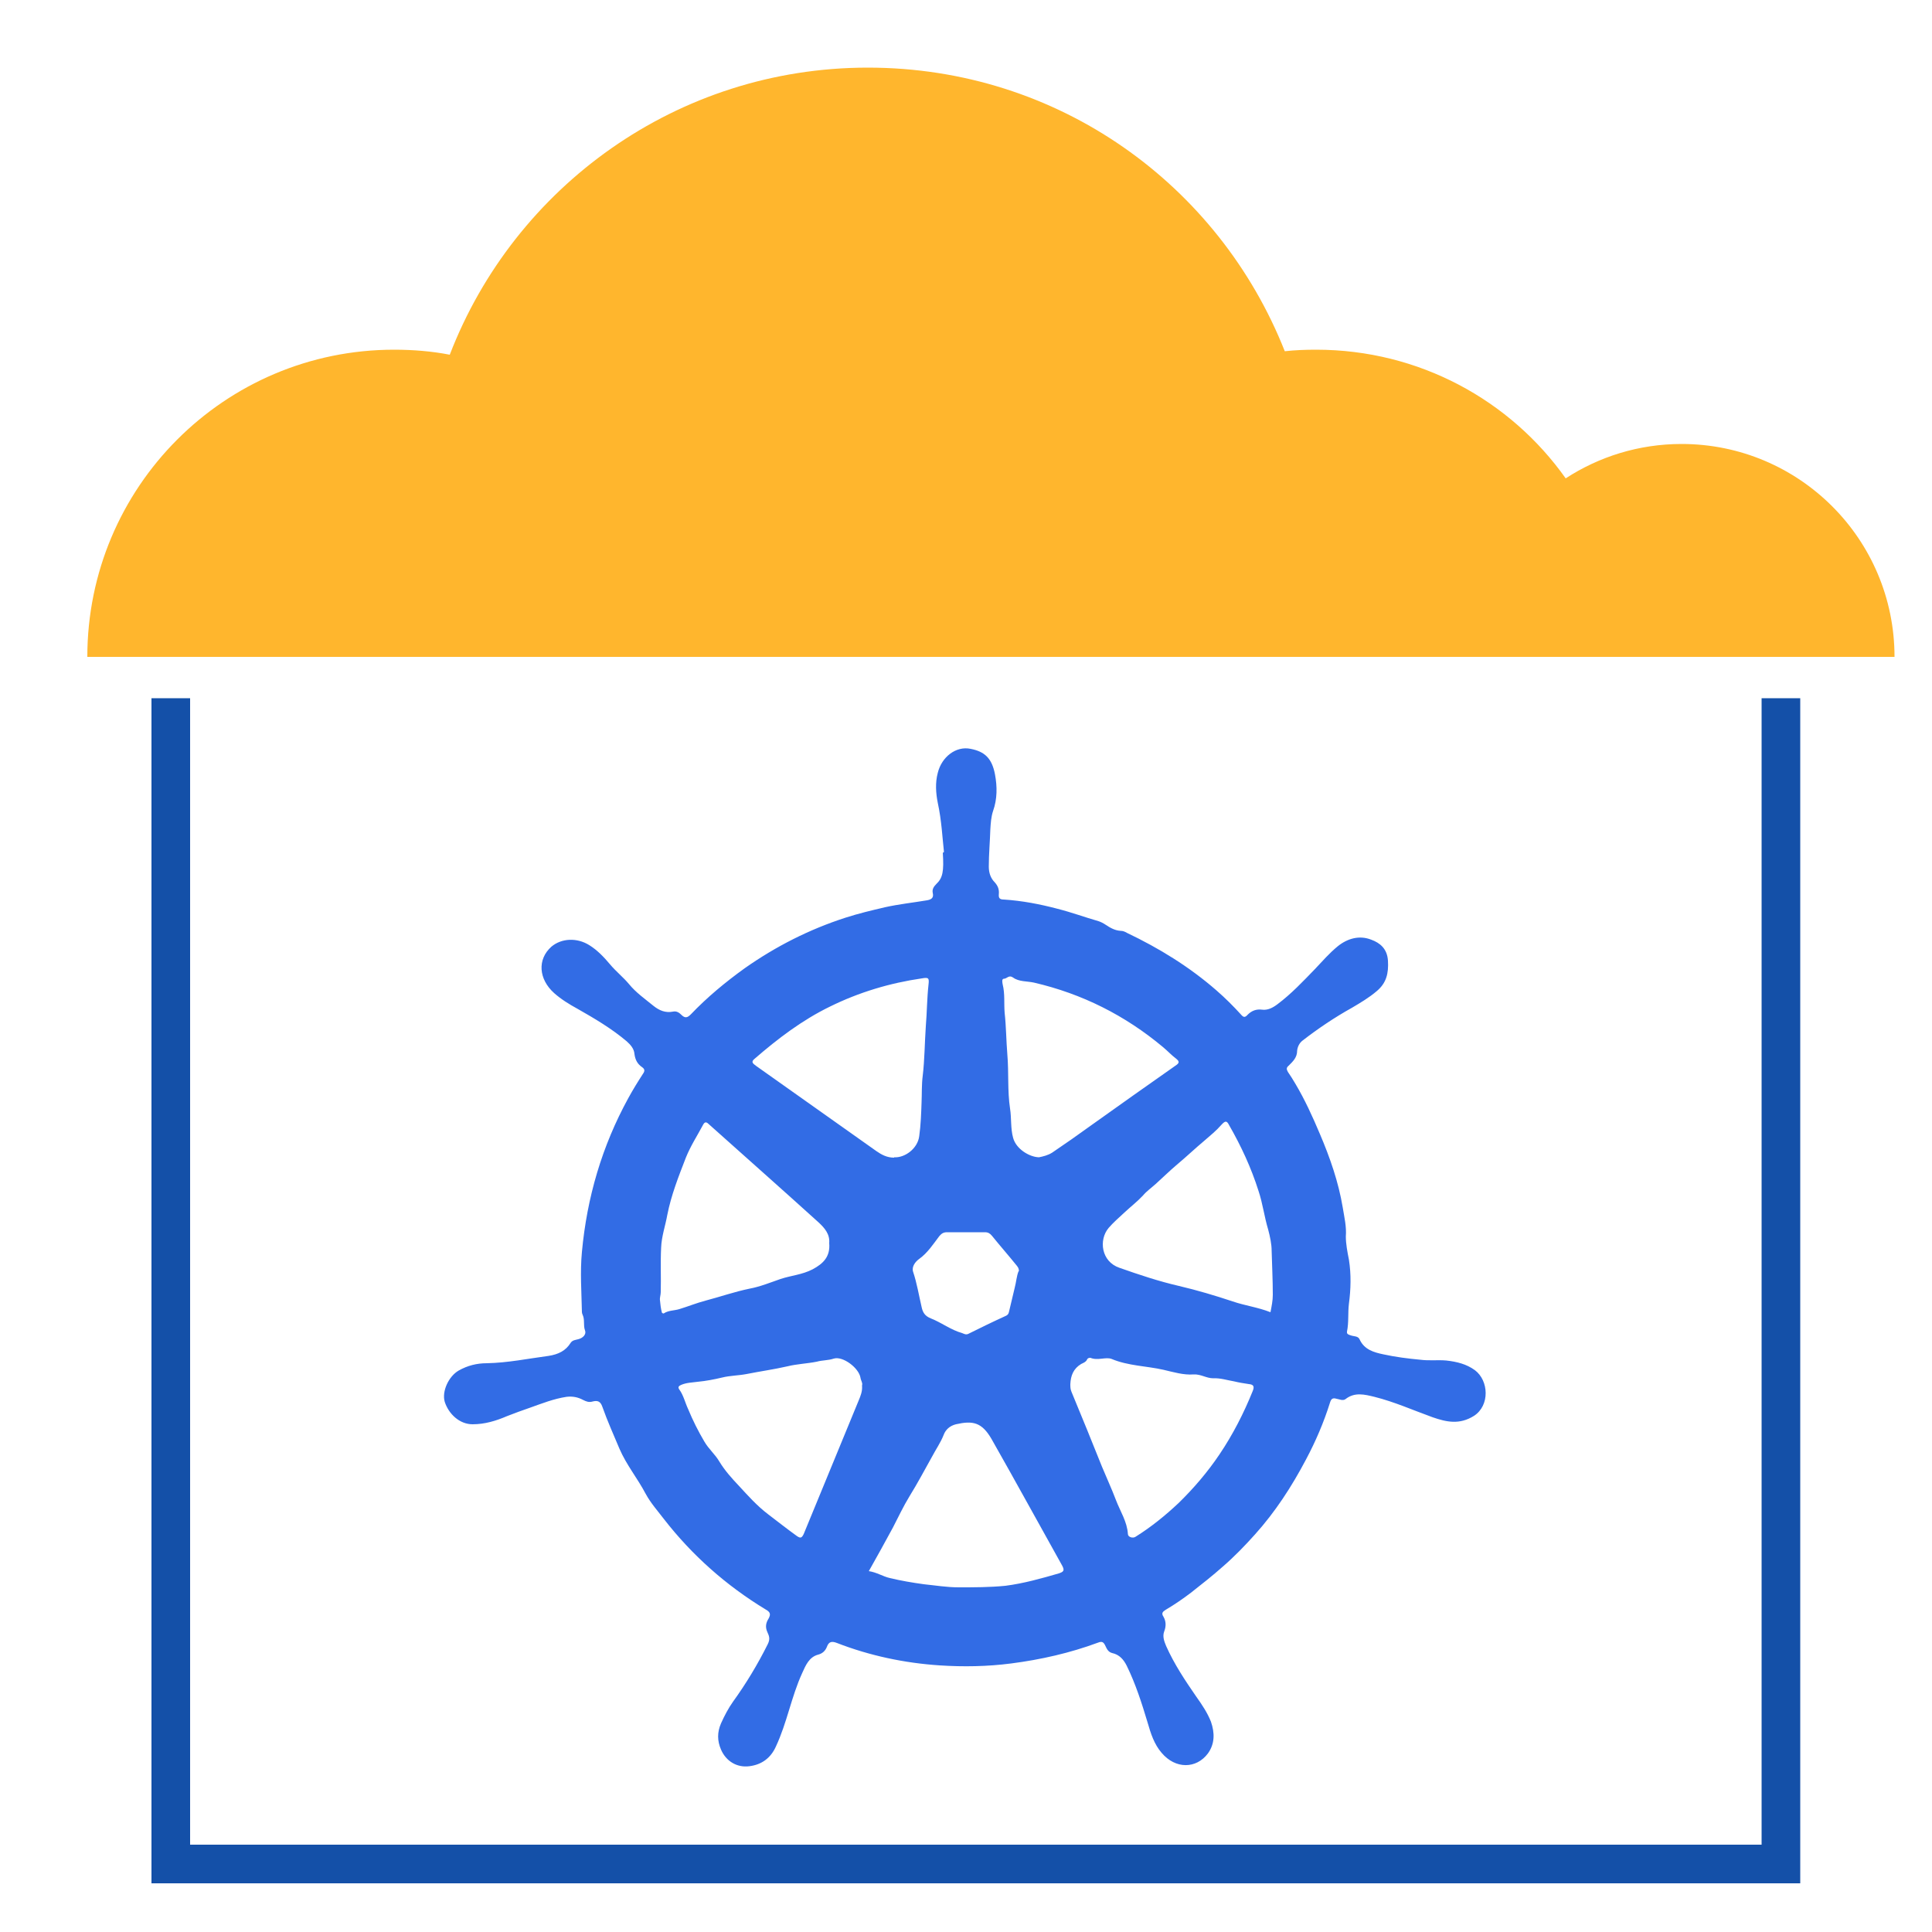 <?xml version="1.0" encoding="UTF-8"?>
<svg id="Layer_1" data-name="Layer 1" xmlns="http://www.w3.org/2000/svg" viewBox="0 0 50 50">
  <defs>
    <style>
      .cls-1 {
        fill: none;
        stroke: #1450a8;
        stroke-miterlimit: 10;
      }

      .cls-2 {
        fill: #ffb62d;
      }

      .cls-3 {
        fill: #326ce5;
      }
    </style>
  </defs>
  <path class="cls-2" d="m49.03,17H2.26c0-4.39,3.55-7.95,7.94-7.95.49,0,.98.04,1.44.13,1.67-4.34,5.88-7.43,10.82-7.43s9.09,3.04,10.79,7.34c.27-.03.53-.04.81-.04,2.67,0,5.03,1.31,6.46,3.33.86-.56,1.89-.89,3-.89,3.04,0,5.51,2.46,5.51,5.51Z"/>
  <polyline class="cls-1" points="4.42 18.07 4.42 48.24 46.09 48.24 46.09 18.07"/>
  <path class="cls-3" d="m24.43,22.05c-.04-.35-.06-.81-.16-1.27-.05-.25-.07-.52,0-.78.1-.41.47-.7.85-.62.36.07.55.24.63.66.06.32.06.64-.05.95-.05.15-.06.31-.07.47-.01.32-.04.65-.04.97,0,.16.05.3.15.4.09.1.12.19.11.31-.01.1.02.14.13.14.47.03.94.12,1.39.24.36.09.71.22,1.06.32.06.02.12.05.18.09.12.08.24.15.39.16.06,0,.11.02.16.05.84.4,1.62.88,2.32,1.49.23.2.44.41.64.63.06.07.1.08.17,0,.1-.1.22-.15.37-.13.15.02.28-.05.4-.14.36-.27.66-.59.97-.91.19-.2.37-.41.59-.59.26-.21.57-.29.87-.17.22.08.41.23.43.54.02.33-.04.58-.29.79-.2.17-.42.3-.64.43-.45.25-.88.54-1.28.85-.08.06-.13.16-.14.26,0,.18-.11.28-.22.39-.06.05-.06.09-.02.16.07.1.13.2.19.3.25.42.45.86.64,1.31.26.61.48,1.24.59,1.9.04.25.1.49.08.75,0,.19.04.4.08.6.06.38.05.76,0,1.14-.03.24,0,.48-.05.72-.01.07.04.08.1.1.08.03.19.01.23.11.12.26.37.33.61.38.32.07.64.11.96.14.23.03.45,0,.67.02.27.03.52.09.74.25.36.27.39.91-.02,1.18-.38.24-.72.16-1.07.04-.5-.18-.99-.4-1.51-.53-.25-.06-.51-.13-.75.06-.07.05-.16,0-.23-.01-.1-.03-.14,0-.17.1-.16.51-.37,1-.62,1.47-.37.7-.79,1.35-1.32,1.94-.26.29-.53.57-.83.83-.27.24-.55.46-.83.68-.21.16-.43.31-.65.44-.08.05-.12.09-.06.18.07.12.07.25.02.38-.05.13,0,.26.05.38.21.47.49.89.78,1.31.15.21.29.42.38.65.1.29.1.57-.08.82-.3.4-.84.41-1.2-.02-.19-.22-.28-.5-.36-.78-.15-.5-.31-1-.54-1.47-.08-.16-.19-.29-.38-.33-.11-.03-.14-.12-.18-.2-.04-.08-.08-.11-.18-.07-.73.27-1.48.44-2.25.54-.62.08-1.24.09-1.85.05-.91-.06-1.81-.25-2.66-.58-.13-.05-.21-.04-.26.1-.04.1-.11.17-.22.2-.24.06-.33.28-.42.48-.28.61-.39,1.28-.68,1.9-.13.29-.36.47-.69.51-.32.04-.6-.13-.73-.43-.1-.23-.1-.45,0-.68.09-.2.19-.39.31-.56.34-.47.64-.97.9-1.49.07-.14.03-.22-.01-.31-.06-.13-.04-.24.03-.35.06-.11.05-.17-.08-.24-1.02-.62-1.9-1.4-2.63-2.34-.16-.21-.34-.41-.47-.65-.21-.4-.5-.75-.68-1.17-.15-.36-.31-.71-.44-1.08-.05-.15-.13-.17-.25-.14-.1.03-.17,0-.25-.04-.13-.07-.27-.1-.43-.08-.33.05-.63.17-.94.28-.2.07-.4.14-.6.22-.28.12-.57.21-.89.21-.34,0-.62-.27-.72-.58-.08-.27.1-.66.36-.81.23-.13.47-.19.73-.19.54-.01,1.07-.12,1.6-.19.25-.04.44-.13.57-.34.05-.07.12-.07.19-.09.13-.03.22-.13.18-.23-.05-.13,0-.27-.06-.4-.01-.02-.02-.05-.02-.07-.01-.52-.05-1.04,0-1.56.13-1.41.52-2.74,1.2-3.98.12-.22.25-.43.38-.63.05-.07.05-.12-.02-.17-.12-.08-.18-.19-.2-.34-.01-.14-.1-.24-.2-.33-.39-.33-.83-.59-1.27-.84-.22-.12-.43-.25-.61-.41-.4-.36-.44-.87-.07-1.2.26-.22.66-.24.98-.04.21.13.38.31.54.5.15.18.34.33.49.51.18.22.41.38.63.56.15.12.31.19.51.15.09-.02.16.03.21.08.1.1.16.08.25-.01.42-.44.89-.83,1.39-1.19.81-.57,1.68-1.01,2.61-1.31.34-.11.68-.19,1.02-.27.36-.08.73-.12,1.09-.18.11-.02.18-.06.15-.19-.02-.09.02-.16.09-.23.17-.16.2-.33.17-.81Zm3.27,13.77c0,.07,0,.13.03.2.27.65.53,1.29.79,1.94.12.29.25.57.36.86.11.29.29.56.31.88,0,.08.13.12.2.07.4-.25.77-.55,1.11-.87.39-.38.75-.8,1.06-1.26.35-.52.63-1.07.86-1.64.05-.12.02-.17-.1-.18-.13-.02-.26-.04-.38-.07-.18-.03-.36-.09-.54-.08-.18,0-.32-.11-.51-.1-.26.02-.52-.06-.78-.12-.44-.1-.91-.1-1.34-.28-.15-.06-.36.05-.55-.03-.02,0-.07,0-.09.05-.03.06-.09.08-.15.11-.2.12-.27.3-.28.52Zm-6.24-3.65c.02-.23-.12-.39-.27-.53-.95-.86-1.9-1.7-2.85-2.55-.07-.07-.11-.05-.15.03-.15.28-.32.54-.44.84-.19.49-.38.97-.48,1.48-.05.28-.15.56-.16.85-.02.38,0,.77-.01,1.15,0,.07-.03.15-.02.21.01.1.02.21.05.32,0,.01.04.03.05.02.12-.08.27-.07.4-.11.23-.07.45-.16.68-.22.38-.1.75-.23,1.14-.31.27-.05.54-.16.8-.25.27-.09.56-.11.83-.25.28-.15.46-.33.43-.68Zm11.42,1.79c.03-.16.06-.3.06-.45,0-.38-.02-.76-.03-1.14,0-.17-.04-.36-.09-.55-.1-.33-.14-.67-.25-1-.19-.6-.45-1.16-.76-1.7-.06-.12-.1-.12-.2-.01-.13.15-.29.28-.44.41-.24.2-.47.42-.71.62-.19.16-.36.33-.55.5-.11.1-.24.19-.33.3-.15.16-.32.29-.48.44-.14.13-.29.26-.41.4-.26.31-.19.87.28,1.03.51.18,1.02.35,1.54.47.47.11.94.25,1.39.4.32.11.65.15.98.28Zm-9.74-4.01c.27.02.61-.22.65-.55.04-.29.05-.58.06-.87.01-.23,0-.46.03-.69.05-.42.05-.85.08-1.28.03-.36.03-.72.07-1.08.02-.17,0-.19-.17-.16-.83.12-1.63.36-2.38.73-.72.35-1.35.83-1.95,1.35-.1.08-.05.12.03.18,1.04.74,2.08,1.47,3.12,2.21.13.09.27.17.46.17Zm-.66,10.71c.21.03.37.14.55.18.29.07.59.12.88.16.3.03.59.08.9.08.4,0,.81,0,1.21-.04.47-.06.93-.19,1.38-.32.12-.04.16-.07.09-.2-.61-1.09-1.21-2.19-1.83-3.28-.25-.43-.48-.48-.92-.38-.16.04-.27.14-.32.28-.08.2-.2.37-.3.56-.19.34-.37.68-.58,1.02-.16.26-.29.54-.43.81-.2.37-.41.75-.63,1.14Zm-.17-4.81c.02-.06-.03-.12-.04-.19-.04-.26-.46-.57-.69-.5-.15.05-.3.04-.44.08-.25.05-.52.06-.76.12-.35.08-.71.13-1.06.2-.21.04-.43.04-.63.09-.21.05-.42.09-.63.11-.14.02-.29.02-.43.08-.07.03-.09.06-.05.12.11.15.15.34.23.51.12.29.26.57.42.84.11.19.28.33.39.52.14.23.32.43.5.62.24.26.47.52.76.74.25.19.49.38.74.56.1.07.13.05.18-.05.47-1.15.95-2.3,1.42-3.45.05-.12.1-.24.09-.38Zm4.58-5.9c.1-.02.23-.05.34-.12.34-.23.67-.46,1-.7.73-.52,1.46-1.04,2.19-1.55.09-.06.12-.1.02-.18-.12-.09-.22-.2-.34-.3-.98-.82-2.09-1.38-3.34-1.67-.18-.04-.39-.02-.54-.13-.11-.08-.16.03-.24.03-.06,0-.04.1-.03.15.06.24.03.49.05.73.04.36.04.72.07,1.08.04.47,0,.94.07,1.4.04.25.01.51.08.76.08.29.42.49.66.5Zm-.52,2.95c0-.08-.03-.11-.06-.15-.21-.26-.43-.51-.64-.77-.05-.06-.1-.09-.18-.09-.33,0-.65,0-.98,0-.09,0-.14.03-.2.1-.16.21-.3.43-.52.59-.1.07-.2.2-.16.33.1.3.15.61.22.91.03.15.09.24.24.3.28.11.52.3.81.38.05.02.1.05.16.02.32-.16.65-.32.98-.47.04-.02.06-.05.07-.09.05-.21.1-.42.15-.63.04-.15.05-.31.1-.43Z"/>
</svg>